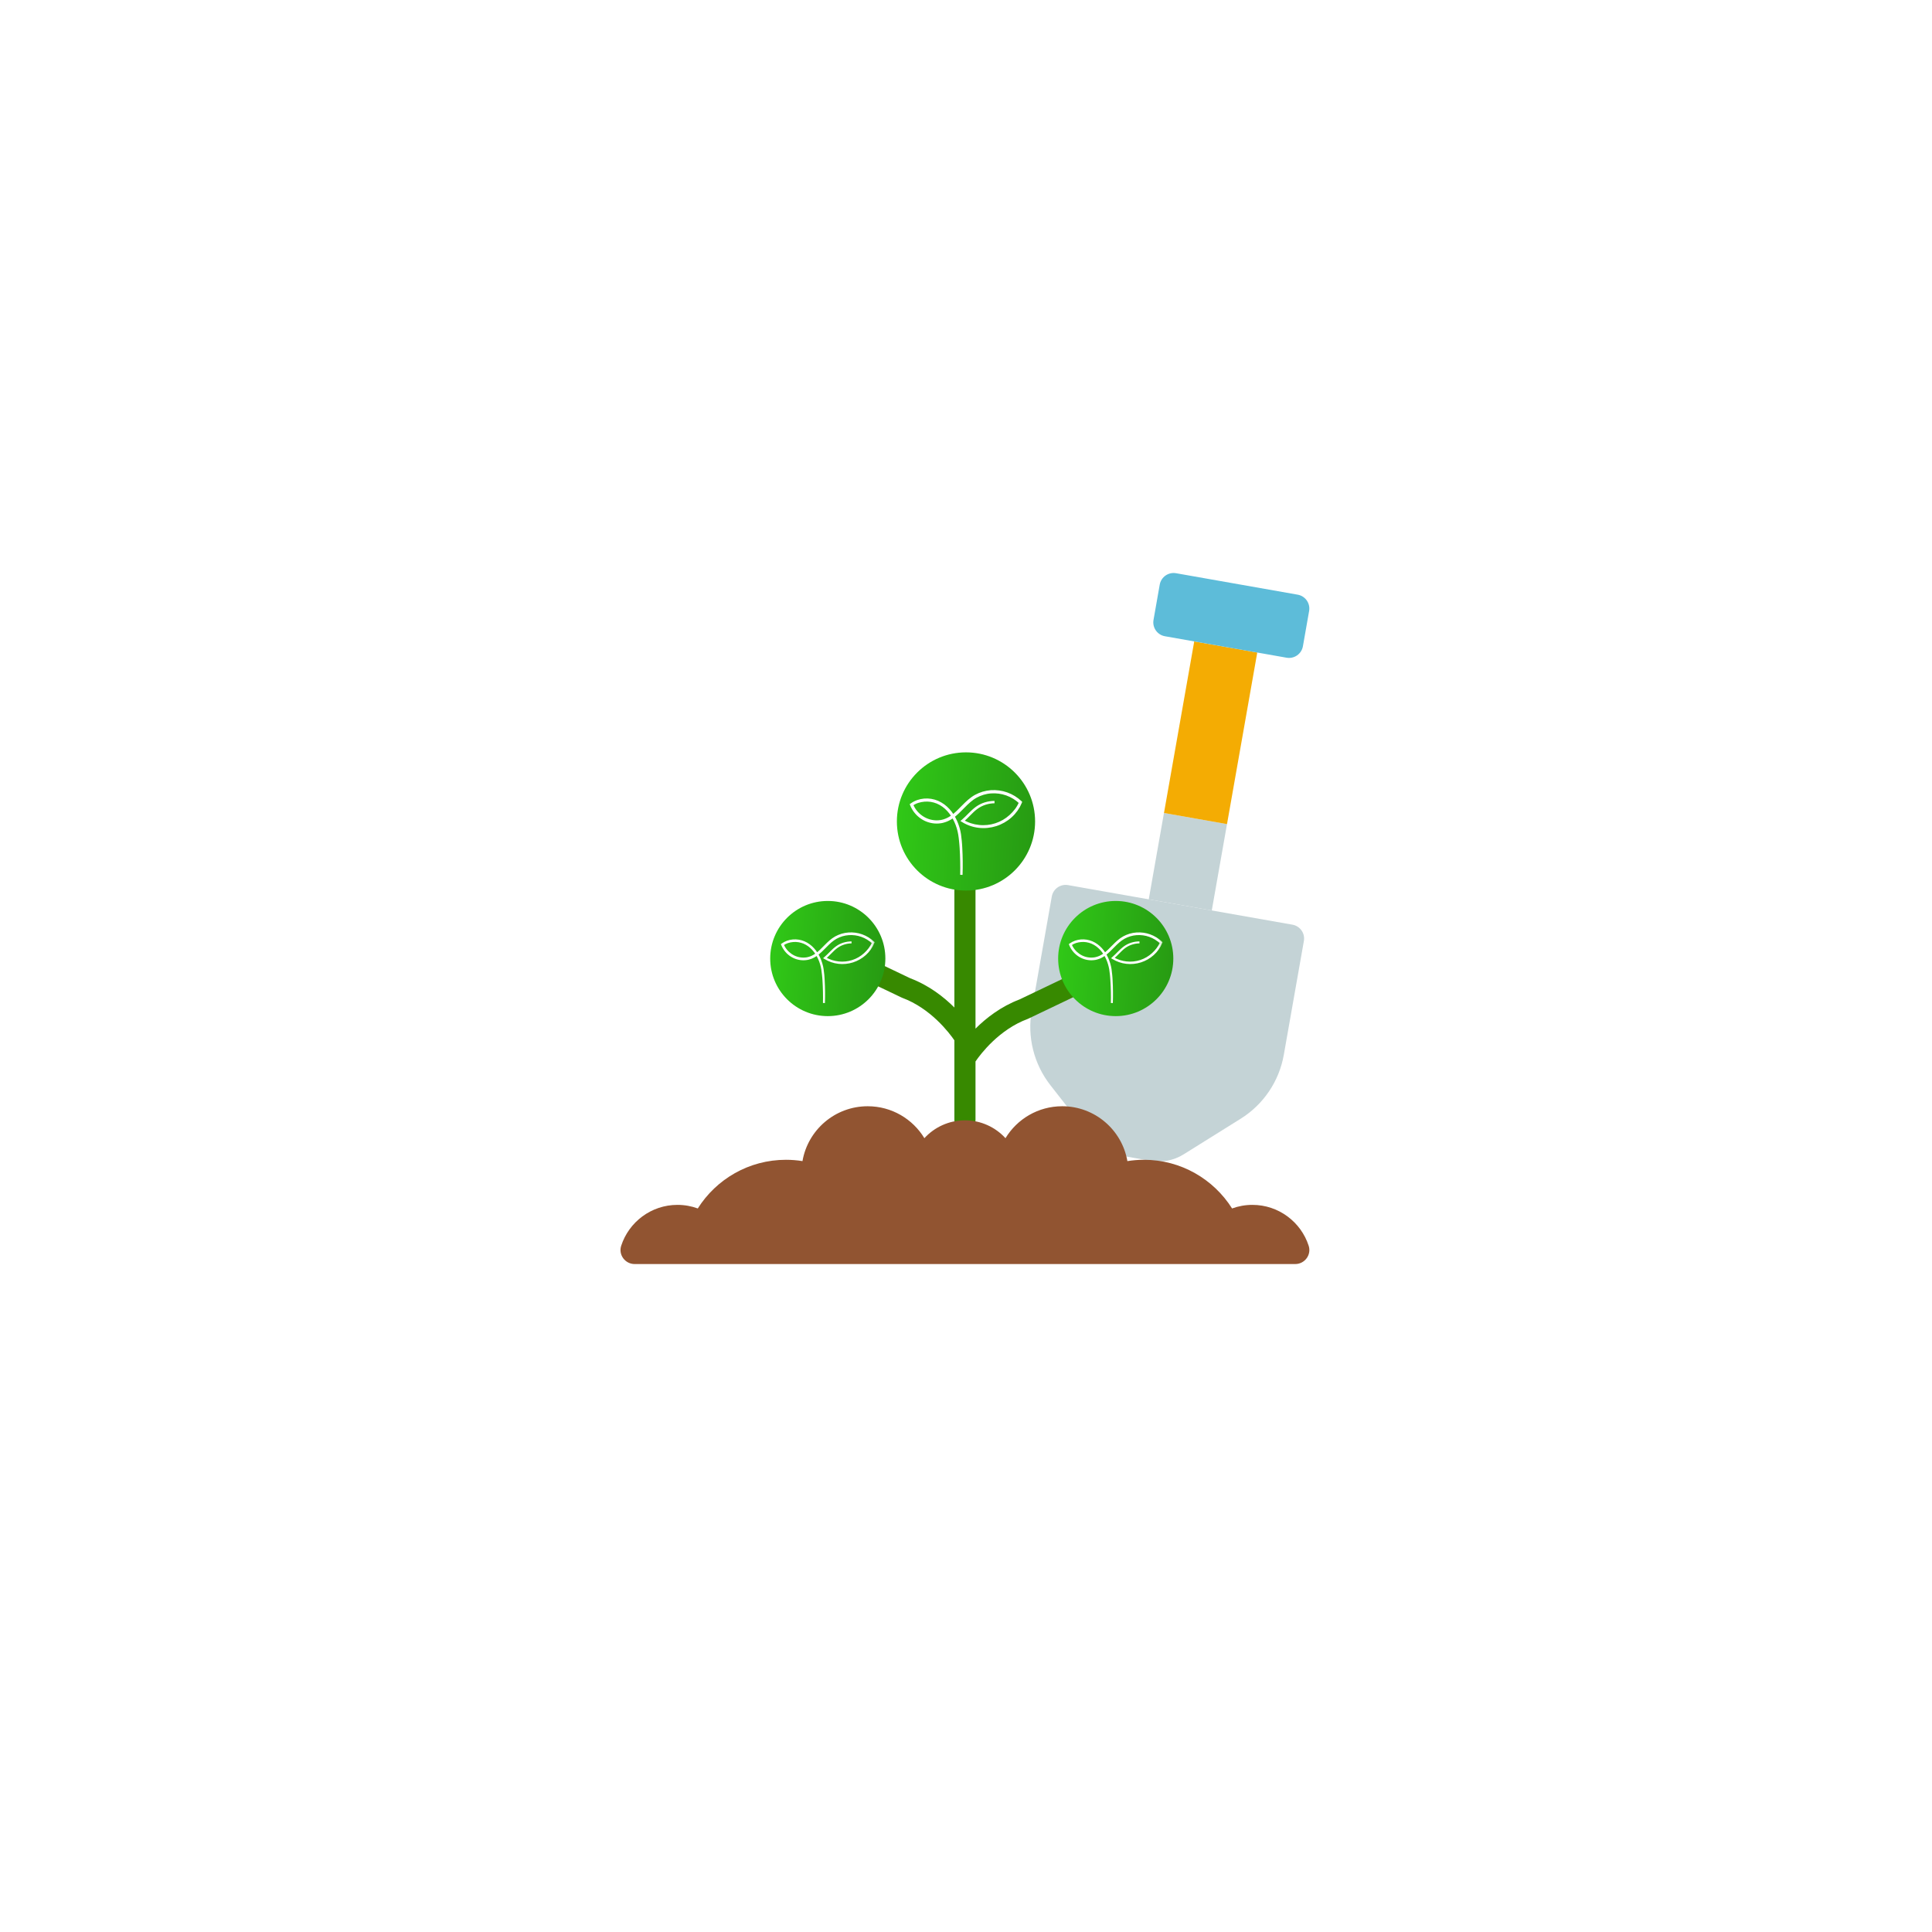 <svg width="122" height="122" viewBox="0 0 122 122" fill="none" xmlns="http://www.w3.org/2000/svg">
<g filter="url(#filter0_d_300_1260)">
<circle cx="61" cy="58" r="40" fill="white" fill-opacity="0.64" shape-rendering="crispEdges"/>
</g>
<g filter="url(#filter1_d_300_1260)">
<circle cx="61" cy="58.001" r="33.455" fill="white"/>
</g>
<g clip-path="url(#clip0_300_1260)">
<path d="M71.711 73.135L72.643 73.299C73.371 73.428 74.122 73.282 74.749 72.89L78.345 70.644C79.784 69.745 80.775 68.278 81.069 66.606L82.336 59.422C82.422 58.937 82.099 58.476 81.614 58.391L67.447 55.892C66.963 55.807 66.502 56.13 66.417 56.614L65.15 63.799C64.855 65.47 65.283 67.189 66.329 68.526L68.94 71.866C69.395 72.449 70.05 72.842 70.778 72.971L71.711 73.135Z" fill="#C4D3D6"/>
<path d="M75.492 51.687L73.501 51.336L72.54 56.79L76.52 57.492L77.482 52.038L75.492 51.687Z" fill="#C4D3D6"/>
<path d="M77.402 40.855L75.412 40.504L73.502 51.338L75.492 51.689L77.482 52.04L79.392 41.206L77.402 40.855Z" fill="#F4AC03"/>
<path d="M82.471 39.696L82.667 38.583C82.752 38.099 82.43 37.637 81.945 37.552L74.264 36.197C73.78 36.112 73.319 36.435 73.233 36.919L73.037 38.033L72.841 39.146C72.755 39.63 73.079 40.092 73.563 40.177L81.244 41.532C81.728 41.617 82.189 41.294 82.275 40.81L82.471 39.696Z" fill="#5DBCD9"/>
<path d="M69.365 61.469C69.206 61.137 68.808 60.996 68.475 61.155L64.388 63.108C63.207 63.556 62.271 64.287 61.6 64.955V53.304C61.6 52.936 61.302 52.637 60.933 52.637C60.565 52.637 60.266 52.936 60.266 53.304V63.621C59.595 62.952 58.66 62.221 57.478 61.774L53.391 59.82C53.058 59.661 52.66 59.802 52.501 60.135C52.342 60.467 52.483 60.865 52.815 61.024L56.884 62.969C56.91 62.983 56.936 62.995 56.964 63.006C58.773 63.675 59.937 65.214 60.266 65.693V70.744C60.266 71.112 60.565 71.411 60.933 71.411C61.302 71.411 61.6 71.112 61.6 70.744V67.028C61.929 66.548 63.093 65.009 64.901 64.341C64.929 64.33 64.956 64.317 64.982 64.304L69.051 62.359C69.383 62.2 69.524 61.802 69.365 61.469Z" fill="#378900"/>
<path d="M75.347 79.821H81.789C82.389 79.821 82.825 79.237 82.639 78.667C82.153 77.168 80.745 76.084 79.084 76.084C78.634 76.084 78.202 76.164 77.802 76.31C76.635 74.464 74.578 73.237 72.233 73.237C71.878 73.237 71.531 73.266 71.191 73.32C70.851 71.352 69.137 69.856 67.072 69.856C65.555 69.856 64.226 70.664 63.493 71.873C62.859 71.18 61.946 70.745 60.933 70.745C59.919 70.745 59.007 71.18 58.372 71.873C57.639 70.664 56.31 69.856 54.793 69.856C52.728 69.856 51.014 71.352 50.674 73.32C50.334 73.266 49.987 73.237 49.632 73.237C47.287 73.237 45.23 74.464 44.063 76.31C43.663 76.164 43.231 76.084 42.781 76.084C41.12 76.084 39.712 77.168 39.226 78.667C39.041 79.237 39.476 79.821 40.076 79.821H75.347Z" fill="#915431"/>
<path d="M49.277 76.085C49.277 76.38 49.038 76.619 48.743 76.619C48.448 76.619 48.209 76.38 48.209 76.085C48.209 75.79 48.448 75.551 48.743 75.551C49.038 75.551 49.277 75.79 49.277 76.085Z" fill="#915431"/>
<g filter="url(#filter2_d_300_1260)">
<circle cx="52.272" cy="60.183" r="3.636" fill="url(#paint0_linear_300_1260)"/>
<mask id="path-11-outside-1_300_1260" maskUnits="userSpaceOnUse" x="48.387" y="57.594" width="7" height="6" fill="black">
<rect fill="white" x="48.387" y="57.594" width="7" height="6"/>
<path d="M53.772 59.163C53.689 59.164 53.605 59.171 53.523 59.184C53.44 59.198 53.359 59.218 53.28 59.244C53.121 59.295 52.971 59.371 52.837 59.47C52.702 59.569 52.583 59.687 52.466 59.806C52.349 59.925 52.233 60.041 52.106 60.151C52.362 60.306 52.652 60.395 52.949 60.428C53.246 60.461 53.551 60.429 53.835 60.337C54.119 60.245 54.383 60.092 54.604 59.89C54.824 59.689 55.006 59.463 55.118 59.187C54.915 58.997 54.673 58.848 54.411 58.755C54.149 58.661 53.867 58.624 53.59 58.644C53.451 58.653 53.314 58.679 53.18 58.718C53.047 58.758 52.918 58.812 52.797 58.879C52.736 58.914 52.677 58.95 52.621 58.991C52.565 59.032 52.51 59.075 52.457 59.12C52.351 59.211 52.252 59.31 52.154 59.41C52.055 59.51 51.957 59.612 51.854 59.709C51.803 59.757 51.75 59.805 51.695 59.85C51.641 59.895 51.584 59.939 51.525 59.978C51.51 59.988 51.495 59.998 51.48 60.007C51.465 60.017 51.45 60.026 51.435 60.035L51.388 60.062C51.373 60.071 51.356 60.078 51.34 60.086L51.316 60.098C51.309 60.102 51.3 60.105 51.292 60.109C51.276 60.116 51.26 60.124 51.243 60.131C51.21 60.143 51.176 60.157 51.142 60.167C51.108 60.179 51.073 60.187 51.039 60.196L50.986 60.207L50.96 60.212L50.933 60.216C50.863 60.227 50.791 60.231 50.719 60.231C50.577 60.229 50.434 60.206 50.298 60.162C50.23 60.14 50.164 60.113 50.1 60.081C50.036 60.049 49.975 60.012 49.916 59.972C49.683 59.807 49.498 59.575 49.393 59.309L49.387 59.294L49.4 59.284C49.596 59.142 49.832 59.061 50.071 59.039C50.311 59.018 50.556 59.058 50.777 59.152C50.887 59.2 50.992 59.26 51.089 59.331C51.186 59.401 51.274 59.483 51.355 59.571C51.517 59.748 51.645 59.953 51.742 60.171C51.792 60.28 51.833 60.392 51.867 60.507C51.884 60.564 51.899 60.622 51.913 60.68C51.925 60.738 51.937 60.796 51.946 60.855C51.964 60.973 51.978 61.091 51.989 61.21C51.995 61.269 51.998 61.328 52.003 61.387C52.007 61.447 52.011 61.506 52.014 61.565C52.028 61.803 52.035 62.04 52.038 62.278C52.041 62.516 52.038 62.753 52.029 62.991C52.032 62.872 52.033 62.753 52.033 62.634C52.033 62.516 52.032 62.397 52.029 62.278C52.024 62.041 52.014 61.803 51.999 61.566C51.995 61.507 51.99 61.448 51.986 61.389C51.98 61.33 51.976 61.27 51.969 61.211C51.958 61.093 51.943 60.976 51.924 60.859C51.904 60.742 51.877 60.627 51.843 60.514C51.808 60.401 51.767 60.29 51.717 60.182C51.62 59.967 51.492 59.765 51.332 59.592C51.252 59.506 51.164 59.426 51.069 59.358C50.973 59.289 50.871 59.231 50.763 59.185C50.546 59.095 50.308 59.057 50.075 59.079C49.842 59.101 49.621 59.165 49.432 59.302C49.534 59.56 49.714 59.777 49.941 59.936C49.998 59.975 50.058 60.011 50.12 60.042C50.181 60.072 50.246 60.099 50.312 60.12C50.444 60.162 50.582 60.184 50.72 60.185C50.789 60.186 50.858 60.181 50.926 60.171L50.952 60.167L50.977 60.162L51.028 60.151C51.062 60.142 51.095 60.135 51.128 60.123C51.161 60.113 51.193 60.1 51.225 60.088C51.241 60.081 51.257 60.074 51.273 60.067C51.281 60.063 51.289 60.06 51.297 60.056L51.32 60.044C51.335 60.036 51.351 60.029 51.366 60.02L51.411 59.995C51.426 59.986 51.44 59.977 51.455 59.967C51.47 59.958 51.484 59.949 51.499 59.939C51.556 59.9 51.611 59.858 51.665 59.813C51.719 59.769 51.771 59.722 51.821 59.674C51.923 59.578 52.02 59.476 52.119 59.376C52.218 59.276 52.319 59.176 52.426 59.084C52.48 59.038 52.536 58.994 52.594 58.952C52.651 58.911 52.712 58.873 52.774 58.838C52.899 58.77 53.031 58.715 53.167 58.674C53.304 58.635 53.444 58.608 53.587 58.599C53.87 58.58 54.158 58.617 54.425 58.714C54.693 58.81 54.94 58.962 55.147 59.156L55.158 59.166L55.152 59.179C55.123 59.25 55.09 59.319 55.054 59.385C55.017 59.452 54.977 59.517 54.933 59.579C54.888 59.641 54.841 59.7 54.791 59.757C54.739 59.813 54.686 59.868 54.63 59.919C54.404 60.123 54.134 60.276 53.845 60.368C53.556 60.46 53.247 60.49 52.946 60.455C52.645 60.42 52.352 60.318 52.095 60.158L52.082 60.151L52.093 60.141C52.22 60.033 52.336 59.913 52.454 59.794C52.572 59.676 52.693 59.559 52.83 59.461C52.966 59.362 53.118 59.287 53.278 59.237C53.358 59.213 53.44 59.194 53.523 59.181C53.605 59.169 53.689 59.163 53.772 59.163Z"/>
</mask>
<path d="M53.772 59.163C53.689 59.164 53.605 59.171 53.523 59.184C53.44 59.198 53.359 59.218 53.28 59.244C53.121 59.295 52.971 59.371 52.837 59.47C52.702 59.569 52.583 59.687 52.466 59.806C52.349 59.925 52.233 60.041 52.106 60.151C52.362 60.306 52.652 60.395 52.949 60.428C53.246 60.461 53.551 60.429 53.835 60.337C54.119 60.245 54.383 60.092 54.604 59.89C54.824 59.689 55.006 59.463 55.118 59.187C54.915 58.997 54.673 58.848 54.411 58.755C54.149 58.661 53.867 58.624 53.59 58.644C53.451 58.653 53.314 58.679 53.18 58.718C53.047 58.758 52.918 58.812 52.797 58.879C52.736 58.914 52.677 58.95 52.621 58.991C52.565 59.032 52.51 59.075 52.457 59.12C52.351 59.211 52.252 59.31 52.154 59.41C52.055 59.51 51.957 59.612 51.854 59.709C51.803 59.757 51.75 59.805 51.695 59.85C51.641 59.895 51.584 59.939 51.525 59.978C51.51 59.988 51.495 59.998 51.48 60.007C51.465 60.017 51.45 60.026 51.435 60.035L51.388 60.062C51.373 60.071 51.356 60.078 51.34 60.086L51.316 60.098C51.309 60.102 51.3 60.105 51.292 60.109C51.276 60.116 51.26 60.124 51.243 60.131C51.21 60.143 51.176 60.157 51.142 60.167C51.108 60.179 51.073 60.187 51.039 60.196L50.986 60.207L50.96 60.212L50.933 60.216C50.863 60.227 50.791 60.231 50.719 60.231C50.577 60.229 50.434 60.206 50.298 60.162C50.23 60.14 50.164 60.113 50.1 60.081C50.036 60.049 49.975 60.012 49.916 59.972C49.683 59.807 49.498 59.575 49.393 59.309L49.387 59.294L49.4 59.284C49.596 59.142 49.832 59.061 50.071 59.039C50.311 59.018 50.556 59.058 50.777 59.152C50.887 59.2 50.992 59.26 51.089 59.331C51.186 59.401 51.274 59.483 51.355 59.571C51.517 59.748 51.645 59.953 51.742 60.171C51.792 60.28 51.833 60.392 51.867 60.507C51.884 60.564 51.899 60.622 51.913 60.68C51.925 60.738 51.937 60.796 51.946 60.855C51.964 60.973 51.978 61.091 51.989 61.21C51.995 61.269 51.998 61.328 52.003 61.387C52.007 61.447 52.011 61.506 52.014 61.565C52.028 61.803 52.035 62.04 52.038 62.278C52.041 62.516 52.038 62.753 52.029 62.991C52.032 62.872 52.033 62.753 52.033 62.634C52.033 62.516 52.032 62.397 52.029 62.278C52.024 62.041 52.014 61.803 51.999 61.566C51.995 61.507 51.99 61.448 51.986 61.389C51.98 61.33 51.976 61.27 51.969 61.211C51.958 61.093 51.943 60.976 51.924 60.859C51.904 60.742 51.877 60.627 51.843 60.514C51.808 60.401 51.767 60.29 51.717 60.182C51.62 59.967 51.492 59.765 51.332 59.592C51.252 59.506 51.164 59.426 51.069 59.358C50.973 59.289 50.871 59.231 50.763 59.185C50.546 59.095 50.308 59.057 50.075 59.079C49.842 59.101 49.621 59.165 49.432 59.302C49.534 59.56 49.714 59.777 49.941 59.936C49.998 59.975 50.058 60.011 50.12 60.042C50.181 60.072 50.246 60.099 50.312 60.12C50.444 60.162 50.582 60.184 50.72 60.185C50.789 60.186 50.858 60.181 50.926 60.171L50.952 60.167L50.977 60.162L51.028 60.151C51.062 60.142 51.095 60.135 51.128 60.123C51.161 60.113 51.193 60.1 51.225 60.088C51.241 60.081 51.257 60.074 51.273 60.067C51.281 60.063 51.289 60.06 51.297 60.056L51.32 60.044C51.335 60.036 51.351 60.029 51.366 60.02L51.411 59.995C51.426 59.986 51.44 59.977 51.455 59.967C51.47 59.958 51.484 59.949 51.499 59.939C51.556 59.9 51.611 59.858 51.665 59.813C51.719 59.769 51.771 59.722 51.821 59.674C51.923 59.578 52.02 59.476 52.119 59.376C52.218 59.276 52.319 59.176 52.426 59.084C52.48 59.038 52.536 58.994 52.594 58.952C52.651 58.911 52.712 58.873 52.774 58.838C52.899 58.77 53.031 58.715 53.167 58.674C53.304 58.635 53.444 58.608 53.587 58.599C53.87 58.58 54.158 58.617 54.425 58.714C54.693 58.81 54.94 58.962 55.147 59.156L55.158 59.166L55.152 59.179C55.123 59.25 55.09 59.319 55.054 59.385C55.017 59.452 54.977 59.517 54.933 59.579C54.888 59.641 54.841 59.7 54.791 59.757C54.739 59.813 54.686 59.868 54.63 59.919C54.404 60.123 54.134 60.276 53.845 60.368C53.556 60.46 53.247 60.49 52.946 60.455C52.645 60.42 52.352 60.318 52.095 60.158L52.082 60.151L52.093 60.141C52.22 60.033 52.336 59.913 52.454 59.794C52.572 59.676 52.693 59.559 52.83 59.461C52.966 59.362 53.118 59.287 53.278 59.237C53.358 59.213 53.44 59.194 53.523 59.181C53.605 59.169 53.689 59.163 53.772 59.163Z" fill="white"/>
<path d="M53.772 59.163C53.689 59.164 53.605 59.171 53.523 59.184C53.44 59.198 53.359 59.218 53.28 59.244C53.121 59.295 52.971 59.371 52.837 59.47C52.702 59.569 52.583 59.687 52.466 59.806C52.349 59.925 52.233 60.041 52.106 60.151C52.362 60.306 52.652 60.395 52.949 60.428C53.246 60.461 53.551 60.429 53.835 60.337C54.119 60.245 54.383 60.092 54.604 59.89C54.824 59.689 55.006 59.463 55.118 59.187C54.915 58.997 54.673 58.848 54.411 58.755C54.149 58.661 53.867 58.624 53.59 58.644C53.451 58.653 53.314 58.679 53.18 58.718C53.047 58.758 52.918 58.812 52.797 58.879C52.736 58.914 52.677 58.95 52.621 58.991C52.565 59.032 52.51 59.075 52.457 59.12C52.351 59.211 52.252 59.31 52.154 59.41C52.055 59.51 51.957 59.612 51.854 59.709C51.803 59.757 51.75 59.805 51.695 59.85C51.641 59.895 51.584 59.939 51.525 59.978C51.51 59.988 51.495 59.998 51.48 60.007C51.465 60.017 51.45 60.026 51.435 60.035L51.388 60.062C51.373 60.071 51.356 60.078 51.34 60.086L51.316 60.098C51.309 60.102 51.3 60.105 51.292 60.109C51.276 60.116 51.26 60.124 51.243 60.131C51.21 60.143 51.176 60.157 51.142 60.167C51.108 60.179 51.073 60.187 51.039 60.196L50.986 60.207L50.96 60.212L50.933 60.216C50.863 60.227 50.791 60.231 50.719 60.231C50.577 60.229 50.434 60.206 50.298 60.162C50.23 60.14 50.164 60.113 50.1 60.081C50.036 60.049 49.975 60.012 49.916 59.972C49.683 59.807 49.498 59.575 49.393 59.309L49.387 59.294L49.4 59.284C49.596 59.142 49.832 59.061 50.071 59.039C50.311 59.018 50.556 59.058 50.777 59.152C50.887 59.2 50.992 59.26 51.089 59.331C51.186 59.401 51.274 59.483 51.355 59.571C51.517 59.748 51.645 59.953 51.742 60.171C51.792 60.28 51.833 60.392 51.867 60.507C51.884 60.564 51.899 60.622 51.913 60.68C51.925 60.738 51.937 60.796 51.946 60.855C51.964 60.973 51.978 61.091 51.989 61.21C51.995 61.269 51.998 61.328 52.003 61.387C52.007 61.447 52.011 61.506 52.014 61.565C52.028 61.803 52.035 62.04 52.038 62.278C52.041 62.516 52.038 62.753 52.029 62.991C52.032 62.872 52.033 62.753 52.033 62.634C52.033 62.516 52.032 62.397 52.029 62.278C52.024 62.041 52.014 61.803 51.999 61.566C51.995 61.507 51.99 61.448 51.986 61.389C51.98 61.33 51.976 61.27 51.969 61.211C51.958 61.093 51.943 60.976 51.924 60.859C51.904 60.742 51.877 60.627 51.843 60.514C51.808 60.401 51.767 60.29 51.717 60.182C51.62 59.967 51.492 59.765 51.332 59.592C51.252 59.506 51.164 59.426 51.069 59.358C50.973 59.289 50.871 59.231 50.763 59.185C50.546 59.095 50.308 59.057 50.075 59.079C49.842 59.101 49.621 59.165 49.432 59.302C49.534 59.56 49.714 59.777 49.941 59.936C49.998 59.975 50.058 60.011 50.12 60.042C50.181 60.072 50.246 60.099 50.312 60.12C50.444 60.162 50.582 60.184 50.72 60.185C50.789 60.186 50.858 60.181 50.926 60.171L50.952 60.167L50.977 60.162L51.028 60.151C51.062 60.142 51.095 60.135 51.128 60.123C51.161 60.113 51.193 60.1 51.225 60.088C51.241 60.081 51.257 60.074 51.273 60.067C51.281 60.063 51.289 60.06 51.297 60.056L51.32 60.044C51.335 60.036 51.351 60.029 51.366 60.02L51.411 59.995C51.426 59.986 51.44 59.977 51.455 59.967C51.47 59.958 51.484 59.949 51.499 59.939C51.556 59.9 51.611 59.858 51.665 59.813C51.719 59.769 51.771 59.722 51.821 59.674C51.923 59.578 52.02 59.476 52.119 59.376C52.218 59.276 52.319 59.176 52.426 59.084C52.48 59.038 52.536 58.994 52.594 58.952C52.651 58.911 52.712 58.873 52.774 58.838C52.899 58.77 53.031 58.715 53.167 58.674C53.304 58.635 53.444 58.608 53.587 58.599C53.87 58.58 54.158 58.617 54.425 58.714C54.693 58.81 54.94 58.962 55.147 59.156L55.158 59.166L55.152 59.179C55.123 59.25 55.09 59.319 55.054 59.385C55.017 59.452 54.977 59.517 54.933 59.579C54.888 59.641 54.841 59.7 54.791 59.757C54.739 59.813 54.686 59.868 54.63 59.919C54.404 60.123 54.134 60.276 53.845 60.368C53.556 60.46 53.247 60.49 52.946 60.455C52.645 60.42 52.352 60.318 52.095 60.158L52.082 60.151L52.093 60.141C52.22 60.033 52.336 59.913 52.454 59.794C52.572 59.676 52.693 59.559 52.83 59.461C52.966 59.362 53.118 59.287 53.278 59.237C53.358 59.213 53.44 59.194 53.523 59.181C53.605 59.169 53.689 59.163 53.772 59.163Z" stroke="white" stroke-width="0.124" mask="url(#path-11-outside-1_300_1260)"/>
</g>
<g filter="url(#filter3_d_300_1260)">
<circle cx="70.455" cy="60.183" r="3.636" fill="url(#paint1_linear_300_1260)"/>
<mask id="path-13-outside-2_300_1260" maskUnits="userSpaceOnUse" x="66.568" y="57.594" width="7" height="6" fill="black">
<rect fill="white" x="66.568" y="57.594" width="7" height="6"/>
<path d="M71.954 59.163C71.871 59.164 71.787 59.171 71.705 59.184C71.622 59.198 71.541 59.218 71.462 59.244C71.303 59.295 71.152 59.371 71.018 59.47C70.883 59.569 70.764 59.687 70.647 59.806C70.531 59.925 70.414 60.041 70.287 60.151C70.544 60.306 70.833 60.395 71.131 60.428C71.428 60.461 71.732 60.429 72.016 60.337C72.301 60.245 72.565 60.092 72.786 59.89C73.006 59.689 73.188 59.463 73.3 59.187C73.097 58.997 72.855 58.848 72.592 58.755C72.33 58.661 72.049 58.624 71.771 58.644C71.633 58.653 71.495 58.679 71.362 58.718C71.229 58.758 71.1 58.812 70.978 58.879C70.918 58.914 70.859 58.95 70.803 58.991C70.746 59.032 70.692 59.075 70.639 59.12C70.533 59.211 70.434 59.31 70.335 59.41C70.237 59.51 70.139 59.612 70.036 59.709C69.984 59.757 69.932 59.805 69.877 59.85C69.822 59.895 69.766 59.939 69.707 59.978C69.692 59.988 69.677 59.998 69.662 60.007C69.647 60.017 69.632 60.026 69.616 60.035L69.57 60.062C69.554 60.071 69.538 60.078 69.522 60.086L69.498 60.098C69.49 60.102 69.482 60.105 69.474 60.109C69.457 60.116 69.441 60.124 69.425 60.131C69.391 60.143 69.358 60.157 69.324 60.167C69.29 60.179 69.255 60.187 69.221 60.196L69.168 60.207L69.142 60.212L69.115 60.216C69.044 60.227 68.973 60.231 68.901 60.231C68.758 60.229 68.616 60.206 68.48 60.162C68.412 60.14 68.345 60.113 68.282 60.081C68.218 60.049 68.156 60.012 68.098 59.972C67.864 59.807 67.679 59.575 67.574 59.309L67.568 59.294L67.582 59.284C67.778 59.142 68.013 59.061 68.253 59.039C68.493 59.018 68.737 59.058 68.958 59.152C69.069 59.2 69.173 59.26 69.27 59.331C69.367 59.401 69.456 59.483 69.537 59.571C69.698 59.748 69.826 59.953 69.924 60.171C69.973 60.28 70.014 60.392 70.049 60.507C70.066 60.564 70.081 60.622 70.094 60.68C70.107 60.738 70.119 60.796 70.128 60.855C70.146 60.973 70.16 61.091 70.17 61.21C70.176 61.269 70.18 61.328 70.185 61.387C70.189 61.447 70.193 61.506 70.196 61.565C70.21 61.803 70.217 62.04 70.219 62.278C70.222 62.516 70.219 62.753 70.21 62.991C70.213 62.872 70.215 62.753 70.215 62.634C70.214 62.516 70.213 62.397 70.211 62.278C70.206 62.041 70.196 61.803 70.18 61.566C70.177 61.507 70.172 61.448 70.167 61.389C70.162 61.33 70.158 61.27 70.151 61.211C70.14 61.093 70.124 60.976 70.106 60.859C70.086 60.742 70.058 60.627 70.024 60.514C69.99 60.401 69.948 60.29 69.899 60.182C69.801 59.967 69.673 59.765 69.514 59.592C69.433 59.506 69.346 59.426 69.251 59.358C69.155 59.289 69.052 59.231 68.944 59.185C68.728 59.095 68.49 59.057 68.257 59.079C68.024 59.101 67.802 59.165 67.613 59.302C67.716 59.56 67.896 59.777 68.123 59.936C68.18 59.975 68.239 60.011 68.301 60.042C68.363 60.072 68.427 60.099 68.493 60.12C68.625 60.162 68.763 60.184 68.902 60.185C68.971 60.186 69.04 60.181 69.108 60.171L69.134 60.167L69.159 60.162L69.21 60.151C69.243 60.142 69.277 60.135 69.31 60.123C69.343 60.113 69.375 60.1 69.407 60.088C69.423 60.081 69.439 60.074 69.454 60.067C69.462 60.063 69.47 60.06 69.478 60.056L69.501 60.044C69.517 60.036 69.532 60.029 69.547 60.02L69.593 59.995C69.608 59.986 69.622 59.977 69.637 59.967C69.652 59.958 69.666 59.949 69.68 59.939C69.738 59.9 69.793 59.858 69.847 59.813C69.9 59.769 69.952 59.722 70.003 59.674C70.105 59.578 70.202 59.476 70.301 59.376C70.4 59.276 70.5 59.176 70.608 59.084C70.662 59.038 70.718 58.994 70.775 58.952C70.833 58.911 70.894 58.873 70.956 58.838C71.081 58.77 71.213 58.715 71.349 58.674C71.486 58.635 71.626 58.608 71.768 58.599C72.052 58.58 72.339 58.617 72.607 58.714C72.875 58.81 73.122 58.962 73.329 59.156L73.339 59.166L73.334 59.179C73.305 59.25 73.272 59.319 73.236 59.385C73.198 59.452 73.158 59.517 73.114 59.579C73.07 59.641 73.023 59.7 72.972 59.757C72.921 59.813 72.868 59.868 72.811 59.919C72.586 60.123 72.316 60.276 72.027 60.368C71.737 60.46 71.429 60.49 71.128 60.455C70.826 60.42 70.534 60.318 70.276 60.158L70.264 60.151L70.275 60.141C70.402 60.033 70.518 59.913 70.636 59.794C70.754 59.676 70.875 59.559 71.011 59.461C71.147 59.362 71.3 59.287 71.46 59.237C71.54 59.213 71.621 59.194 71.704 59.181C71.787 59.169 71.871 59.163 71.954 59.163Z"/>
</mask>
<path d="M71.954 59.163C71.871 59.164 71.787 59.171 71.705 59.184C71.622 59.198 71.541 59.218 71.462 59.244C71.303 59.295 71.152 59.371 71.018 59.47C70.883 59.569 70.764 59.687 70.647 59.806C70.531 59.925 70.414 60.041 70.287 60.151C70.544 60.306 70.833 60.395 71.131 60.428C71.428 60.461 71.732 60.429 72.016 60.337C72.301 60.245 72.565 60.092 72.786 59.89C73.006 59.689 73.188 59.463 73.3 59.187C73.097 58.997 72.855 58.848 72.592 58.755C72.33 58.661 72.049 58.624 71.771 58.644C71.633 58.653 71.495 58.679 71.362 58.718C71.229 58.758 71.1 58.812 70.978 58.879C70.918 58.914 70.859 58.95 70.803 58.991C70.746 59.032 70.692 59.075 70.639 59.12C70.533 59.211 70.434 59.31 70.335 59.41C70.237 59.51 70.139 59.612 70.036 59.709C69.984 59.757 69.932 59.805 69.877 59.85C69.822 59.895 69.766 59.939 69.707 59.978C69.692 59.988 69.677 59.998 69.662 60.007C69.647 60.017 69.632 60.026 69.616 60.035L69.57 60.062C69.554 60.071 69.538 60.078 69.522 60.086L69.498 60.098C69.49 60.102 69.482 60.105 69.474 60.109C69.457 60.116 69.441 60.124 69.425 60.131C69.391 60.143 69.358 60.157 69.324 60.167C69.29 60.179 69.255 60.187 69.221 60.196L69.168 60.207L69.142 60.212L69.115 60.216C69.044 60.227 68.973 60.231 68.901 60.231C68.758 60.229 68.616 60.206 68.48 60.162C68.412 60.14 68.345 60.113 68.282 60.081C68.218 60.049 68.156 60.012 68.098 59.972C67.864 59.807 67.679 59.575 67.574 59.309L67.568 59.294L67.582 59.284C67.778 59.142 68.013 59.061 68.253 59.039C68.493 59.018 68.737 59.058 68.958 59.152C69.069 59.2 69.173 59.26 69.27 59.331C69.367 59.401 69.456 59.483 69.537 59.571C69.698 59.748 69.826 59.953 69.924 60.171C69.973 60.28 70.014 60.392 70.049 60.507C70.066 60.564 70.081 60.622 70.094 60.68C70.107 60.738 70.119 60.796 70.128 60.855C70.146 60.973 70.16 61.091 70.17 61.21C70.176 61.269 70.18 61.328 70.185 61.387C70.189 61.447 70.193 61.506 70.196 61.565C70.21 61.803 70.217 62.04 70.219 62.278C70.222 62.516 70.219 62.753 70.21 62.991C70.213 62.872 70.215 62.753 70.215 62.634C70.214 62.516 70.213 62.397 70.211 62.278C70.206 62.041 70.196 61.803 70.18 61.566C70.177 61.507 70.172 61.448 70.167 61.389C70.162 61.33 70.158 61.27 70.151 61.211C70.14 61.093 70.124 60.976 70.106 60.859C70.086 60.742 70.058 60.627 70.024 60.514C69.99 60.401 69.948 60.29 69.899 60.182C69.801 59.967 69.673 59.765 69.514 59.592C69.433 59.506 69.346 59.426 69.251 59.358C69.155 59.289 69.052 59.231 68.944 59.185C68.728 59.095 68.49 59.057 68.257 59.079C68.024 59.101 67.802 59.165 67.613 59.302C67.716 59.56 67.896 59.777 68.123 59.936C68.18 59.975 68.239 60.011 68.301 60.042C68.363 60.072 68.427 60.099 68.493 60.12C68.625 60.162 68.763 60.184 68.902 60.185C68.971 60.186 69.04 60.181 69.108 60.171L69.134 60.167L69.159 60.162L69.21 60.151C69.243 60.142 69.277 60.135 69.31 60.123C69.343 60.113 69.375 60.1 69.407 60.088C69.423 60.081 69.439 60.074 69.454 60.067C69.462 60.063 69.47 60.06 69.478 60.056L69.501 60.044C69.517 60.036 69.532 60.029 69.547 60.02L69.593 59.995C69.608 59.986 69.622 59.977 69.637 59.967C69.652 59.958 69.666 59.949 69.68 59.939C69.738 59.9 69.793 59.858 69.847 59.813C69.9 59.769 69.952 59.722 70.003 59.674C70.105 59.578 70.202 59.476 70.301 59.376C70.4 59.276 70.5 59.176 70.608 59.084C70.662 59.038 70.718 58.994 70.775 58.952C70.833 58.911 70.894 58.873 70.956 58.838C71.081 58.77 71.213 58.715 71.349 58.674C71.486 58.635 71.626 58.608 71.768 58.599C72.052 58.58 72.339 58.617 72.607 58.714C72.875 58.81 73.122 58.962 73.329 59.156L73.339 59.166L73.334 59.179C73.305 59.25 73.272 59.319 73.236 59.385C73.198 59.452 73.158 59.517 73.114 59.579C73.07 59.641 73.023 59.7 72.972 59.757C72.921 59.813 72.868 59.868 72.811 59.919C72.586 60.123 72.316 60.276 72.027 60.368C71.737 60.46 71.429 60.49 71.128 60.455C70.826 60.42 70.534 60.318 70.276 60.158L70.264 60.151L70.275 60.141C70.402 60.033 70.518 59.913 70.636 59.794C70.754 59.676 70.875 59.559 71.011 59.461C71.147 59.362 71.3 59.287 71.46 59.237C71.54 59.213 71.621 59.194 71.704 59.181C71.787 59.169 71.871 59.163 71.954 59.163Z" fill="white"/>
<path d="M71.954 59.163C71.871 59.164 71.787 59.171 71.705 59.184C71.622 59.198 71.541 59.218 71.462 59.244C71.303 59.295 71.152 59.371 71.018 59.47C70.883 59.569 70.764 59.687 70.647 59.806C70.531 59.925 70.414 60.041 70.287 60.151C70.544 60.306 70.833 60.395 71.131 60.428C71.428 60.461 71.732 60.429 72.016 60.337C72.301 60.245 72.565 60.092 72.786 59.89C73.006 59.689 73.188 59.463 73.3 59.187C73.097 58.997 72.855 58.848 72.592 58.755C72.33 58.661 72.049 58.624 71.771 58.644C71.633 58.653 71.495 58.679 71.362 58.718C71.229 58.758 71.1 58.812 70.978 58.879C70.918 58.914 70.859 58.95 70.803 58.991C70.746 59.032 70.692 59.075 70.639 59.12C70.533 59.211 70.434 59.31 70.335 59.41C70.237 59.51 70.139 59.612 70.036 59.709C69.984 59.757 69.932 59.805 69.877 59.85C69.822 59.895 69.766 59.939 69.707 59.978C69.692 59.988 69.677 59.998 69.662 60.007C69.647 60.017 69.632 60.026 69.616 60.035L69.57 60.062C69.554 60.071 69.538 60.078 69.522 60.086L69.498 60.098C69.49 60.102 69.482 60.105 69.474 60.109C69.457 60.116 69.441 60.124 69.425 60.131C69.391 60.143 69.358 60.157 69.324 60.167C69.29 60.179 69.255 60.187 69.221 60.196L69.168 60.207L69.142 60.212L69.115 60.216C69.044 60.227 68.973 60.231 68.901 60.231C68.758 60.229 68.616 60.206 68.48 60.162C68.412 60.14 68.345 60.113 68.282 60.081C68.218 60.049 68.156 60.012 68.098 59.972C67.864 59.807 67.679 59.575 67.574 59.309L67.568 59.294L67.582 59.284C67.778 59.142 68.013 59.061 68.253 59.039C68.493 59.018 68.737 59.058 68.958 59.152C69.069 59.2 69.173 59.26 69.27 59.331C69.367 59.401 69.456 59.483 69.537 59.571C69.698 59.748 69.826 59.953 69.924 60.171C69.973 60.28 70.014 60.392 70.049 60.507C70.066 60.564 70.081 60.622 70.094 60.68C70.107 60.738 70.119 60.796 70.128 60.855C70.146 60.973 70.16 61.091 70.17 61.21C70.176 61.269 70.18 61.328 70.185 61.387C70.189 61.447 70.193 61.506 70.196 61.565C70.21 61.803 70.217 62.04 70.219 62.278C70.222 62.516 70.219 62.753 70.21 62.991C70.213 62.872 70.215 62.753 70.215 62.634C70.214 62.516 70.213 62.397 70.211 62.278C70.206 62.041 70.196 61.803 70.18 61.566C70.177 61.507 70.172 61.448 70.167 61.389C70.162 61.33 70.158 61.27 70.151 61.211C70.14 61.093 70.124 60.976 70.106 60.859C70.086 60.742 70.058 60.627 70.024 60.514C69.99 60.401 69.948 60.29 69.899 60.182C69.801 59.967 69.673 59.765 69.514 59.592C69.433 59.506 69.346 59.426 69.251 59.358C69.155 59.289 69.052 59.231 68.944 59.185C68.728 59.095 68.49 59.057 68.257 59.079C68.024 59.101 67.802 59.165 67.613 59.302C67.716 59.56 67.896 59.777 68.123 59.936C68.18 59.975 68.239 60.011 68.301 60.042C68.363 60.072 68.427 60.099 68.493 60.12C68.625 60.162 68.763 60.184 68.902 60.185C68.971 60.186 69.04 60.181 69.108 60.171L69.134 60.167L69.159 60.162L69.21 60.151C69.243 60.142 69.277 60.135 69.31 60.123C69.343 60.113 69.375 60.1 69.407 60.088C69.423 60.081 69.439 60.074 69.454 60.067C69.462 60.063 69.47 60.06 69.478 60.056L69.501 60.044C69.517 60.036 69.532 60.029 69.547 60.02L69.593 59.995C69.608 59.986 69.622 59.977 69.637 59.967C69.652 59.958 69.666 59.949 69.68 59.939C69.738 59.9 69.793 59.858 69.847 59.813C69.9 59.769 69.952 59.722 70.003 59.674C70.105 59.578 70.202 59.476 70.301 59.376C70.4 59.276 70.5 59.176 70.608 59.084C70.662 59.038 70.718 58.994 70.775 58.952C70.833 58.911 70.894 58.873 70.956 58.838C71.081 58.77 71.213 58.715 71.349 58.674C71.486 58.635 71.626 58.608 71.768 58.599C72.052 58.58 72.339 58.617 72.607 58.714C72.875 58.81 73.122 58.962 73.329 59.156L73.339 59.166L73.334 59.179C73.305 59.25 73.272 59.319 73.236 59.385C73.198 59.452 73.158 59.517 73.114 59.579C73.07 59.641 73.023 59.7 72.972 59.757C72.921 59.813 72.868 59.868 72.811 59.919C72.586 60.123 72.316 60.276 72.027 60.368C71.737 60.46 71.429 60.49 71.128 60.455C70.826 60.42 70.534 60.318 70.276 60.158L70.264 60.151L70.275 60.141C70.402 60.033 70.518 59.913 70.636 59.794C70.754 59.676 70.875 59.559 71.011 59.461C71.147 59.362 71.3 59.287 71.46 59.237C71.54 59.213 71.621 59.194 71.704 59.181C71.787 59.169 71.871 59.163 71.954 59.163Z" stroke="white" stroke-width="0.124" mask="url(#path-13-outside-2_300_1260)"/>
</g>
<g filter="url(#filter4_d_300_1260)">
<circle cx="60.999" cy="51.457" r="4.364" fill="url(#paint2_linear_300_1260)"/>
<mask id="path-15-outside-3_300_1260" maskUnits="userSpaceOnUse" x="56.537" y="48.551" width="9" height="7" fill="black">
<rect fill="white" x="56.537" y="48.551" width="9" height="7"/>
<path d="M62.8 50.234C62.7 50.235 62.599 50.244 62.501 50.26C62.402 50.276 62.304 50.3 62.209 50.331C62.019 50.393 61.838 50.484 61.677 50.603C61.515 50.721 61.372 50.862 61.232 51.005C61.092 51.149 60.952 51.287 60.8 51.419C61.108 51.605 61.455 51.713 61.812 51.751C62.169 51.791 62.534 51.753 62.875 51.642C63.216 51.532 63.533 51.348 63.798 51.107C64.062 50.865 64.28 50.594 64.415 50.263C64.171 50.034 63.88 49.856 63.566 49.744C63.252 49.632 62.913 49.588 62.581 49.611C62.414 49.622 62.25 49.654 62.09 49.7C61.93 49.748 61.775 49.813 61.629 49.894C61.557 49.934 61.486 49.978 61.418 50.027C61.351 50.077 61.285 50.128 61.222 50.183C61.095 50.292 60.975 50.41 60.857 50.531C60.739 50.651 60.621 50.772 60.498 50.889C60.436 50.947 60.373 51.004 60.307 51.058C60.242 51.112 60.174 51.165 60.103 51.212C60.085 51.224 60.068 51.236 60.049 51.247C60.031 51.258 60.013 51.27 59.995 51.281L59.939 51.312C59.92 51.323 59.901 51.332 59.882 51.342L59.853 51.356C59.843 51.361 59.833 51.365 59.824 51.369C59.804 51.378 59.785 51.387 59.765 51.395C59.724 51.41 59.685 51.426 59.644 51.438C59.603 51.453 59.561 51.462 59.52 51.473L59.457 51.486L59.425 51.492L59.393 51.497C59.308 51.51 59.222 51.516 59.136 51.515C58.965 51.514 58.794 51.485 58.631 51.433C58.549 51.407 58.47 51.374 58.393 51.336C58.316 51.297 58.243 51.253 58.172 51.204C57.892 51.007 57.67 50.728 57.544 50.409L57.537 50.391L57.553 50.38C57.788 50.209 58.071 50.111 58.359 50.086C58.646 50.06 58.94 50.108 59.205 50.221C59.337 50.278 59.463 50.351 59.58 50.435C59.696 50.52 59.802 50.618 59.9 50.723C60.093 50.936 60.247 51.182 60.364 51.444C60.423 51.574 60.472 51.709 60.513 51.846C60.534 51.915 60.552 51.984 60.568 52.054C60.584 52.124 60.598 52.194 60.609 52.265C60.63 52.406 60.647 52.548 60.659 52.69C60.666 52.761 60.671 52.832 60.677 52.903C60.681 52.974 60.687 53.046 60.69 53.117C60.706 53.402 60.715 53.687 60.718 53.972C60.722 54.257 60.718 54.542 60.708 54.827C60.711 54.685 60.713 54.542 60.713 54.4C60.712 54.257 60.711 54.114 60.708 53.972C60.702 53.687 60.69 53.402 60.672 53.118C60.667 53.047 60.661 52.976 60.656 52.905C60.649 52.834 60.644 52.763 60.636 52.692C60.623 52.55 60.605 52.409 60.582 52.269C60.558 52.129 60.525 51.99 60.484 51.855C60.443 51.719 60.393 51.586 60.334 51.457C60.217 51.199 60.063 50.957 59.871 50.749C59.775 50.645 59.67 50.55 59.556 50.467C59.441 50.385 59.318 50.315 59.188 50.26C58.928 50.152 58.643 50.107 58.363 50.133C58.084 50.16 57.818 50.236 57.591 50.401C57.714 50.71 57.93 50.971 58.202 51.161C58.271 51.209 58.342 51.251 58.416 51.288C58.491 51.325 58.568 51.357 58.647 51.382C58.806 51.432 58.971 51.459 59.137 51.461C59.22 51.461 59.303 51.456 59.385 51.443L59.416 51.438L59.446 51.432L59.507 51.42C59.547 51.409 59.587 51.4 59.627 51.386C59.666 51.374 59.705 51.358 59.744 51.343C59.763 51.336 59.782 51.327 59.8 51.318C59.81 51.314 59.82 51.31 59.829 51.306L59.857 51.291C59.875 51.282 59.894 51.273 59.912 51.263L59.966 51.232C59.984 51.221 60.002 51.21 60.019 51.199C60.037 51.188 60.054 51.177 60.072 51.165C60.141 51.118 60.207 51.067 60.271 51.014C60.336 50.961 60.398 50.904 60.459 50.847C60.581 50.731 60.697 50.61 60.816 50.489C60.935 50.369 61.056 50.25 61.185 50.139C61.249 50.084 61.316 50.031 61.386 49.981C61.455 49.931 61.528 49.886 61.602 49.844C61.752 49.762 61.91 49.696 62.074 49.647C62.238 49.6 62.407 49.568 62.577 49.556C62.917 49.534 63.262 49.579 63.584 49.695C63.905 49.81 64.201 49.992 64.45 50.226L64.462 50.238L64.456 50.254C64.421 50.338 64.381 50.42 64.338 50.501C64.293 50.58 64.245 50.658 64.192 50.733C64.139 50.807 64.082 50.879 64.022 50.947C63.96 51.014 63.897 51.08 63.829 51.141C63.558 51.385 63.234 51.57 62.887 51.68C62.54 51.79 62.17 51.827 61.808 51.784C61.447 51.743 61.095 51.62 60.787 51.428L60.772 51.419L60.785 51.408C60.937 51.278 61.076 51.134 61.218 50.992C61.36 50.85 61.505 50.709 61.669 50.591C61.832 50.473 62.015 50.383 62.207 50.323C62.303 50.294 62.401 50.27 62.5 50.256C62.599 50.241 62.7 50.234 62.8 50.234Z"/>
</mask>
<path d="M62.8 50.234C62.7 50.235 62.599 50.244 62.501 50.26C62.402 50.276 62.304 50.3 62.209 50.331C62.019 50.393 61.838 50.484 61.677 50.603C61.515 50.721 61.372 50.862 61.232 51.005C61.092 51.149 60.952 51.287 60.8 51.419C61.108 51.605 61.455 51.713 61.812 51.751C62.169 51.791 62.534 51.753 62.875 51.642C63.216 51.532 63.533 51.348 63.798 51.107C64.062 50.865 64.28 50.594 64.415 50.263C64.171 50.034 63.88 49.856 63.566 49.744C63.252 49.632 62.913 49.588 62.581 49.611C62.414 49.622 62.25 49.654 62.09 49.7C61.93 49.748 61.775 49.813 61.629 49.894C61.557 49.934 61.486 49.978 61.418 50.027C61.351 50.077 61.285 50.128 61.222 50.183C61.095 50.292 60.975 50.41 60.857 50.531C60.739 50.651 60.621 50.772 60.498 50.889C60.436 50.947 60.373 51.004 60.307 51.058C60.242 51.112 60.174 51.165 60.103 51.212C60.085 51.224 60.068 51.236 60.049 51.247C60.031 51.258 60.013 51.27 59.995 51.281L59.939 51.312C59.92 51.323 59.901 51.332 59.882 51.342L59.853 51.356C59.843 51.361 59.833 51.365 59.824 51.369C59.804 51.378 59.785 51.387 59.765 51.395C59.724 51.41 59.685 51.426 59.644 51.438C59.603 51.453 59.561 51.462 59.52 51.473L59.457 51.486L59.425 51.492L59.393 51.497C59.308 51.51 59.222 51.516 59.136 51.515C58.965 51.514 58.794 51.485 58.631 51.433C58.549 51.407 58.47 51.374 58.393 51.336C58.316 51.297 58.243 51.253 58.172 51.204C57.892 51.007 57.67 50.728 57.544 50.409L57.537 50.391L57.553 50.38C57.788 50.209 58.071 50.111 58.359 50.086C58.646 50.06 58.94 50.108 59.205 50.221C59.337 50.278 59.463 50.351 59.58 50.435C59.696 50.52 59.802 50.618 59.9 50.723C60.093 50.936 60.247 51.182 60.364 51.444C60.423 51.574 60.472 51.709 60.513 51.846C60.534 51.915 60.552 51.984 60.568 52.054C60.584 52.124 60.598 52.194 60.609 52.265C60.63 52.406 60.647 52.548 60.659 52.69C60.666 52.761 60.671 52.832 60.677 52.903C60.681 52.974 60.687 53.046 60.69 53.117C60.706 53.402 60.715 53.687 60.718 53.972C60.722 54.257 60.718 54.542 60.708 54.827C60.711 54.685 60.713 54.542 60.713 54.4C60.712 54.257 60.711 54.114 60.708 53.972C60.702 53.687 60.69 53.402 60.672 53.118C60.667 53.047 60.661 52.976 60.656 52.905C60.649 52.834 60.644 52.763 60.636 52.692C60.623 52.55 60.605 52.409 60.582 52.269C60.558 52.129 60.525 51.99 60.484 51.855C60.443 51.719 60.393 51.586 60.334 51.457C60.217 51.199 60.063 50.957 59.871 50.749C59.775 50.645 59.67 50.55 59.556 50.467C59.441 50.385 59.318 50.315 59.188 50.26C58.928 50.152 58.643 50.107 58.363 50.133C58.084 50.16 57.818 50.236 57.591 50.401C57.714 50.71 57.93 50.971 58.202 51.161C58.271 51.209 58.342 51.251 58.416 51.288C58.491 51.325 58.568 51.357 58.647 51.382C58.806 51.432 58.971 51.459 59.137 51.461C59.22 51.461 59.303 51.456 59.385 51.443L59.416 51.438L59.446 51.432L59.507 51.42C59.547 51.409 59.587 51.4 59.627 51.386C59.666 51.374 59.705 51.358 59.744 51.343C59.763 51.336 59.782 51.327 59.8 51.318C59.81 51.314 59.82 51.31 59.829 51.306L59.857 51.291C59.875 51.282 59.894 51.273 59.912 51.263L59.966 51.232C59.984 51.221 60.002 51.21 60.019 51.199C60.037 51.188 60.054 51.177 60.072 51.165C60.141 51.118 60.207 51.067 60.271 51.014C60.336 50.961 60.398 50.904 60.459 50.847C60.581 50.731 60.697 50.61 60.816 50.489C60.935 50.369 61.056 50.25 61.185 50.139C61.249 50.084 61.316 50.031 61.386 49.981C61.455 49.931 61.528 49.886 61.602 49.844C61.752 49.762 61.91 49.696 62.074 49.647C62.238 49.6 62.407 49.568 62.577 49.556C62.917 49.534 63.262 49.579 63.584 49.695C63.905 49.81 64.201 49.992 64.45 50.226L64.462 50.238L64.456 50.254C64.421 50.338 64.381 50.42 64.338 50.501C64.293 50.58 64.245 50.658 64.192 50.733C64.139 50.807 64.082 50.879 64.022 50.947C63.96 51.014 63.897 51.08 63.829 51.141C63.558 51.385 63.234 51.57 62.887 51.68C62.54 51.79 62.17 51.827 61.808 51.784C61.447 51.743 61.095 51.62 60.787 51.428L60.772 51.419L60.785 51.408C60.937 51.278 61.076 51.134 61.218 50.992C61.36 50.85 61.505 50.709 61.669 50.591C61.832 50.473 62.015 50.383 62.207 50.323C62.303 50.294 62.401 50.27 62.5 50.256C62.599 50.241 62.7 50.234 62.8 50.234Z" fill="white"/>
<path d="M62.8 50.234C62.7 50.235 62.599 50.244 62.501 50.26C62.402 50.276 62.304 50.3 62.209 50.331C62.019 50.393 61.838 50.484 61.677 50.603C61.515 50.721 61.372 50.862 61.232 51.005C61.092 51.149 60.952 51.287 60.8 51.419C61.108 51.605 61.455 51.713 61.812 51.751C62.169 51.791 62.534 51.753 62.875 51.642C63.216 51.532 63.533 51.348 63.798 51.107C64.062 50.865 64.28 50.594 64.415 50.263C64.171 50.034 63.88 49.856 63.566 49.744C63.252 49.632 62.913 49.588 62.581 49.611C62.414 49.622 62.25 49.654 62.09 49.7C61.93 49.748 61.775 49.813 61.629 49.894C61.557 49.934 61.486 49.978 61.418 50.027C61.351 50.077 61.285 50.128 61.222 50.183C61.095 50.292 60.975 50.41 60.857 50.531C60.739 50.651 60.621 50.772 60.498 50.889C60.436 50.947 60.373 51.004 60.307 51.058C60.242 51.112 60.174 51.165 60.103 51.212C60.085 51.224 60.068 51.236 60.049 51.247C60.031 51.258 60.013 51.27 59.995 51.281L59.939 51.312C59.92 51.323 59.901 51.332 59.882 51.342L59.853 51.356C59.843 51.361 59.833 51.365 59.824 51.369C59.804 51.378 59.785 51.387 59.765 51.395C59.724 51.41 59.685 51.426 59.644 51.438C59.603 51.453 59.561 51.462 59.52 51.473L59.457 51.486L59.425 51.492L59.393 51.497C59.308 51.51 59.222 51.516 59.136 51.515C58.965 51.514 58.794 51.485 58.631 51.433C58.549 51.407 58.47 51.374 58.393 51.336C58.316 51.297 58.243 51.253 58.172 51.204C57.892 51.007 57.67 50.728 57.544 50.409L57.537 50.391L57.553 50.38C57.788 50.209 58.071 50.111 58.359 50.086C58.646 50.06 58.94 50.108 59.205 50.221C59.337 50.278 59.463 50.351 59.58 50.435C59.696 50.52 59.802 50.618 59.9 50.723C60.093 50.936 60.247 51.182 60.364 51.444C60.423 51.574 60.472 51.709 60.513 51.846C60.534 51.915 60.552 51.984 60.568 52.054C60.584 52.124 60.598 52.194 60.609 52.265C60.63 52.406 60.647 52.548 60.659 52.69C60.666 52.761 60.671 52.832 60.677 52.903C60.681 52.974 60.687 53.046 60.69 53.117C60.706 53.402 60.715 53.687 60.718 53.972C60.722 54.257 60.718 54.542 60.708 54.827C60.711 54.685 60.713 54.542 60.713 54.4C60.712 54.257 60.711 54.114 60.708 53.972C60.702 53.687 60.69 53.402 60.672 53.118C60.667 53.047 60.661 52.976 60.656 52.905C60.649 52.834 60.644 52.763 60.636 52.692C60.623 52.55 60.605 52.409 60.582 52.269C60.558 52.129 60.525 51.99 60.484 51.855C60.443 51.719 60.393 51.586 60.334 51.457C60.217 51.199 60.063 50.957 59.871 50.749C59.775 50.645 59.67 50.55 59.556 50.467C59.441 50.385 59.318 50.315 59.188 50.26C58.928 50.152 58.643 50.107 58.363 50.133C58.084 50.16 57.818 50.236 57.591 50.401C57.714 50.71 57.93 50.971 58.202 51.161C58.271 51.209 58.342 51.251 58.416 51.288C58.491 51.325 58.568 51.357 58.647 51.382C58.806 51.432 58.971 51.459 59.137 51.461C59.22 51.461 59.303 51.456 59.385 51.443L59.416 51.438L59.446 51.432L59.507 51.42C59.547 51.409 59.587 51.4 59.627 51.386C59.666 51.374 59.705 51.358 59.744 51.343C59.763 51.336 59.782 51.327 59.8 51.318C59.81 51.314 59.82 51.31 59.829 51.306L59.857 51.291C59.875 51.282 59.894 51.273 59.912 51.263L59.966 51.232C59.984 51.221 60.002 51.21 60.019 51.199C60.037 51.188 60.054 51.177 60.072 51.165C60.141 51.118 60.207 51.067 60.271 51.014C60.336 50.961 60.398 50.904 60.459 50.847C60.581 50.731 60.697 50.61 60.816 50.489C60.935 50.369 61.056 50.25 61.185 50.139C61.249 50.084 61.316 50.031 61.386 49.981C61.455 49.931 61.528 49.886 61.602 49.844C61.752 49.762 61.91 49.696 62.074 49.647C62.238 49.6 62.407 49.568 62.577 49.556C62.917 49.534 63.262 49.579 63.584 49.695C63.905 49.81 64.201 49.992 64.45 50.226L64.462 50.238L64.456 50.254C64.421 50.338 64.381 50.42 64.338 50.501C64.293 50.58 64.245 50.658 64.192 50.733C64.139 50.807 64.082 50.879 64.022 50.947C63.96 51.014 63.897 51.08 63.829 51.141C63.558 51.385 63.234 51.57 62.887 51.68C62.54 51.79 62.17 51.827 61.808 51.784C61.447 51.743 61.095 51.62 60.787 51.428L60.772 51.419L60.785 51.408C60.937 51.278 61.076 51.134 61.218 50.992C61.36 50.85 61.505 50.709 61.669 50.591C61.832 50.473 62.015 50.383 62.207 50.323C62.303 50.294 62.401 50.27 62.5 50.256C62.599 50.241 62.7 50.234 62.8 50.234Z" stroke="white" stroke-width="0.149" mask="url(#path-15-outside-3_300_1260)"/>
</g>
</g>
<defs>
<filter id="filter0_d_300_1260" x="0.636" y="0.545" width="120.727" height="120.727" filterUnits="userSpaceOnUse" color-interpolation-filters="sRGB">
<feFlood flood-opacity="0" result="BackgroundImageFix"/>
<feColorMatrix in="SourceAlpha" type="matrix" values="0 0 0 0 0 0 0 0 0 0 0 0 0 0 0 0 0 0 127 0" result="hardAlpha"/>
<feOffset dy="2.909"/>
<feGaussianBlur stdDeviation="10.182"/>
<feComposite in2="hardAlpha" operator="out"/>
<feColorMatrix type="matrix" values="0 0 0 0 0.104 0 0 0 0 0.066 0 0 0 0 0.031 0 0 0 0.06 0"/>
<feBlend mode="normal" in2="BackgroundImageFix" result="effect1_dropShadow_300_1260"/>
<feBlend mode="normal" in="SourceGraphic" in2="effect1_dropShadow_300_1260" result="shape"/>
</filter>
<filter id="filter1_d_300_1260" x="7.182" y="7.092" width="107.636" height="107.637" filterUnits="userSpaceOnUse" color-interpolation-filters="sRGB">
<feFlood flood-opacity="0" result="BackgroundImageFix"/>
<feColorMatrix in="SourceAlpha" type="matrix" values="0 0 0 0 0 0 0 0 0 0 0 0 0 0 0 0 0 0 127 0" result="hardAlpha"/>
<feOffset dy="2.909"/>
<feGaussianBlur stdDeviation="10.182"/>
<feComposite in2="hardAlpha" operator="out"/>
<feColorMatrix type="matrix" values="0 0 0 0 0.104 0 0 0 0 0.066 0 0 0 0 0.031 0 0 0 0.06 0"/>
<feBlend mode="normal" in2="BackgroundImageFix" result="effect1_dropShadow_300_1260"/>
<feBlend mode="normal" in="SourceGraphic" in2="effect1_dropShadow_300_1260" result="shape"/>
</filter>
<filter id="filter2_d_300_1260" x="45.865" y="54.123" width="12.814" height="12.815" filterUnits="userSpaceOnUse" color-interpolation-filters="sRGB">
<feFlood flood-opacity="0" result="BackgroundImageFix"/>
<feColorMatrix in="SourceAlpha" type="matrix" values="0 0 0 0 0 0 0 0 0 0 0 0 0 0 0 0 0 0 127 0" result="hardAlpha"/>
<feOffset dy="0.346"/>
<feGaussianBlur stdDeviation="1.385"/>
<feComposite in2="hardAlpha" operator="out"/>
<feColorMatrix type="matrix" values="0 0 0 0 0.104 0 0 0 0 0.066 0 0 0 0 0.031 0 0 0 0.12 0"/>
<feBlend mode="normal" in2="BackgroundImageFix" result="effect1_dropShadow_300_1260"/>
<feBlend mode="normal" in="SourceGraphic" in2="effect1_dropShadow_300_1260" result="shape"/>
</filter>
<filter id="filter3_d_300_1260" x="64.048" y="54.123" width="12.814" height="12.815" filterUnits="userSpaceOnUse" color-interpolation-filters="sRGB">
<feFlood flood-opacity="0" result="BackgroundImageFix"/>
<feColorMatrix in="SourceAlpha" type="matrix" values="0 0 0 0 0 0 0 0 0 0 0 0 0 0 0 0 0 0 127 0" result="hardAlpha"/>
<feOffset dy="0.346"/>
<feGaussianBlur stdDeviation="1.385"/>
<feComposite in2="hardAlpha" operator="out"/>
<feColorMatrix type="matrix" values="0 0 0 0 0.104 0 0 0 0 0.066 0 0 0 0 0.031 0 0 0 0.12 0"/>
<feBlend mode="normal" in2="BackgroundImageFix" result="effect1_dropShadow_300_1260"/>
<feBlend mode="normal" in="SourceGraphic" in2="effect1_dropShadow_300_1260" result="shape"/>
</filter>
<filter id="filter4_d_300_1260" x="53.311" y="44.185" width="15.377" height="15.376" filterUnits="userSpaceOnUse" color-interpolation-filters="sRGB">
<feFlood flood-opacity="0" result="BackgroundImageFix"/>
<feColorMatrix in="SourceAlpha" type="matrix" values="0 0 0 0 0 0 0 0 0 0 0 0 0 0 0 0 0 0 127 0" result="hardAlpha"/>
<feOffset dy="0.416"/>
<feGaussianBlur stdDeviation="1.662"/>
<feComposite in2="hardAlpha" operator="out"/>
<feColorMatrix type="matrix" values="0 0 0 0 0.104 0 0 0 0 0.066 0 0 0 0 0.031 0 0 0 0.12 0"/>
<feBlend mode="normal" in2="BackgroundImageFix" result="effect1_dropShadow_300_1260"/>
<feBlend mode="normal" in="SourceGraphic" in2="effect1_dropShadow_300_1260" result="shape"/>
</filter>
<linearGradient id="paint0_linear_300_1260" x1="48.636" y1="57.91" x2="56.154" y2="58.442" gradientUnits="userSpaceOnUse">
<stop stop-color="#30C917"/>
<stop offset="1" stop-color="#279A13"/>
</linearGradient>
<linearGradient id="paint1_linear_300_1260" x1="66.818" y1="57.91" x2="74.337" y2="58.442" gradientUnits="userSpaceOnUse">
<stop stop-color="#30C917"/>
<stop offset="1" stop-color="#279A13"/>
</linearGradient>
<linearGradient id="paint2_linear_300_1260" x1="56.636" y1="48.73" x2="65.658" y2="49.368" gradientUnits="userSpaceOnUse">
<stop stop-color="#30C917"/>
<stop offset="1" stop-color="#279A13"/>
</linearGradient>
<clipPath id="clip0_300_1260">
<rect width="43.636" height="43.636" fill="white" transform="translate(39.182 36.184)"/>
</clipPath>
</defs>
</svg>
